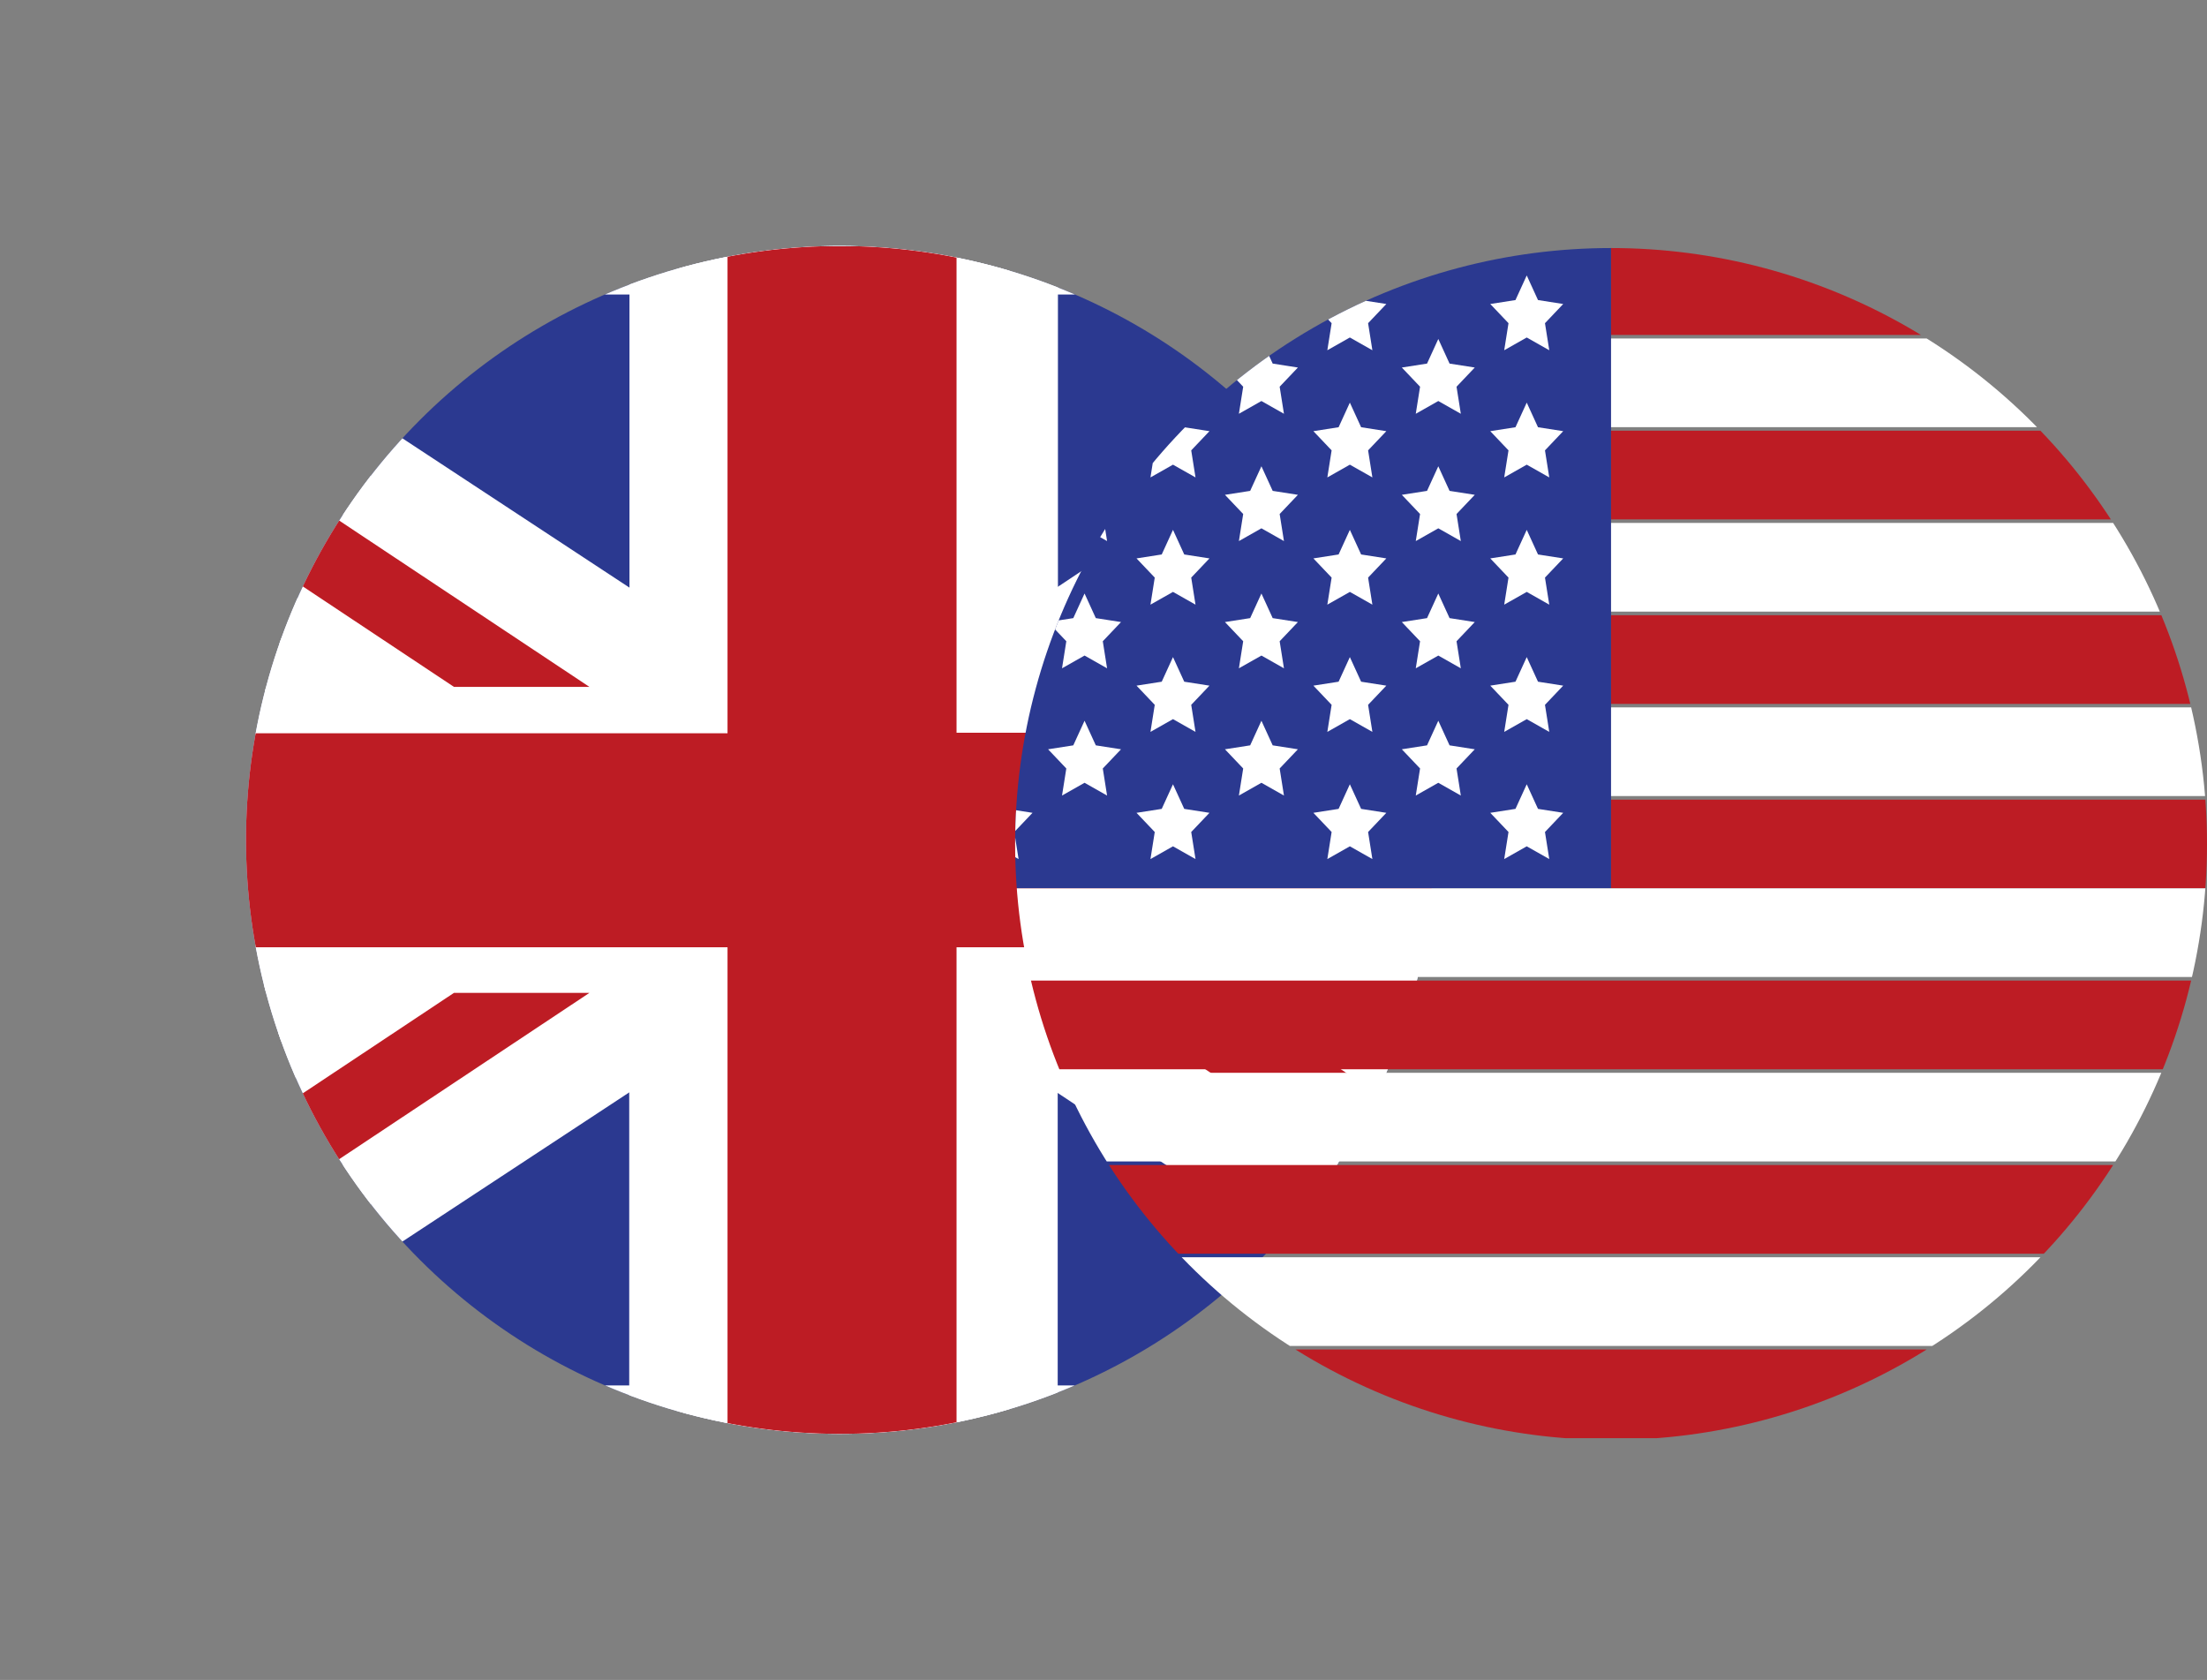 <svg xmlns="http://www.w3.org/2000/svg" id="Component_9_1" width="37.034" height="28.189" viewBox="0 0 37.034 28.189">
    <rect x="0" y="0" width="37.034" height="28.189" fill="#808080" stroke="none"/>
    <defs>
        <clipPath id="clip-path">
            <circle id="Ellipse_3" cx="9.966" cy="9.966" r="9.966" class="cls-1" transform="rotate(-45 17.013 7.047)"/>
        </clipPath>
        <clipPath id="clip-path-2">
            <circle id="Ellipse_2" cx="10" cy="10" r="10" class="cls-1"/>
        </clipPath>
        <style>
            .cls-1{fill:none}.cls-4{stroke:#fff;stroke-miterlimit:10;stroke-width:1.627px}.cls-4,.cls-8{fill:#fff}.cls-5{fill:#bd1c24}
        </style>
    </defs>
    <g id="Group_10">
        <g id="Group_9" clip-path="url(#clip-path)">
            <g id="Group_8" transform="translate(-3.562 4.128)">
                <path id="Path_78" fill="#2b3990" stroke="#fff" stroke-miterlimit="10" stroke-width="1.627px" d="M-103 379.265h-35.223v-19.933H-103v19.933z" transform="translate(138.271 -359.332)"/>
                <path id="Path_79" d="M-123.094 366.73l-11.253-7.4h-3.878v1.77l9.416 5.628" class="cls-4" transform="translate(138.271 -359.332)"/>
                <path id="Path_80" d="M539.879 366.73l11.135-7.4h3.878v1.77l-9.367 5.629" class="cls-4" transform="translate(-519.624 -359.332)"/>
                <path id="Path_81" d="M-123.094 779.885l-11.253 7.4h-3.878v-1.77l9.271-5.628" class="cls-4" transform="translate(138.271 -767.351)"/>
                <path id="Path_82" d="M539.883 779.887l11.134 7.4h3.883v-1.77l-9.318-5.628" class="cls-4" transform="translate(-519.627 -767.353)"/>
                <path id="Path_83" d="M-138.226 371.866h14.889v7.4h5.563v-7.4H-103v-5.136h-14.77v-7.4h-5.563v7.4h-14.889" class="cls-4" transform="translate(138.271 -359.332)"/>
                <path id="Path_84" d="M-104.471 371.1h-15.655v8.171h-3.843V371.1h-15.77l.045-3.591h15.725v-8.171h3.843v8.162h15.655" class="cls-5" transform="translate(139.739 -359.333)"/>
                <path id="Path_86" d="M593.758 366.73h2.273l11.135-7.4h-2.273z" class="cls-5" transform="translate(-571.897 -359.332)"/>
                <path id="Path_87" d="M-124.818 366.73h-2.273l-11.135-7.4h2.273z" class="cls-5" transform="translate(138.271 -359.332)"/>
                <path id="Path_88" d="M-138.226 787.285h2.273l11.135-7.4h-2.273z" class="cls-5" transform="translate(138.271 -767.353)"/>
                <path id="Path_89" d="M607.165 787.284h-2.273l-11.135-7.4h2.273z" class="cls-5" transform="translate(-571.897 -767.351)"/>
            </g>
        </g>
    </g>
    <g id="Group_197" transform="translate(17.034 4.162)">
        <g id="Group_6" clip-path="url(#clip-path-2)">
            <g id="Group_5" transform="translate(-7.671 -.03)">
                <path id="Rectangle_1" fill="#2b3990" d="M0 0H17.671V10.774H0z"/>
                <path id="Rectangle_2" d="M0 0H26.507V1.488H0z" class="cls-5" transform="translate(17.671)"/>
                <path id="Rectangle_3" d="M0 0H26.507V1.488H0z" class="cls-8" transform="translate(17.671 1.548)"/>
                <path id="Rectangle_4" d="M0 0H26.507V1.488H0z" class="cls-5" transform="translate(17.671 3.095)"/>
                <path id="Rectangle_5" d="M0 0H26.507V1.488H0z" class="cls-8" transform="translate(17.671 4.643)"/>
                <path id="Rectangle_6" d="M0 0H26.507V1.488H0z" class="cls-5" transform="translate(17.671 6.191)"/>
                <path id="Rectangle_7" d="M0 0H26.507V1.488H0z" class="cls-8" transform="translate(17.671 7.738)"/>
                <path id="Rectangle_8" d="M0 0H26.507V1.488H0z" class="cls-5" transform="translate(17.671 9.286)"/>
                <path id="Rectangle_9" d="M0 0H44.178V1.488H0z" class="cls-8" transform="translate(0 10.774)"/>
                <path id="Rectangle_10" d="M0 0H44.178V1.488H0z" class="cls-5" transform="translate(0 12.322)"/>
                <path id="Rectangle_11" d="M0 0H44.178V1.488H0z" class="cls-8" transform="translate(0 13.869)"/>
                <path id="Rectangle_12" d="M0 0H44.178V1.488H0z" class="cls-5" transform="translate(0 15.417)"/>
                <path id="Rectangle_13" d="M0 0H44.178V1.488H0z" class="cls-8" transform="translate(0 16.965)"/>
                <path id="Rectangle_14" d="M0 0H44.178V1.488H0z" class="cls-5" transform="translate(0 18.512)"/>
                <path id="Path_28" d="M-118.979 1659.387l.189.413.423.066-.306.322.072.454-.378-.214-.378.214.072-.454-.306-.322.423-.066z" class="cls-8" transform="translate(120.394 -1658.897)"/>
                <path id="Path_29" d="M-68.627 1695.6l.189.413.423.066-.306.322.072.454-.378-.214-.378.214.072-.454-.306-.322.423-.066z" class="cls-8" transform="translate(71.526 -1694.044)"/>
                <path id="Path_30" d="M-18.275 1659.387l.189.413.423.066-.306.322.072.454-.378-.214-.378.214.072-.454-.306-.322.423-.066z" class="cls-8" transform="translate(22.658 -1658.897)"/>
                <path id="Path_31" d="M32.08 1695.6l.189.413.423.066-.306.322.072.454-.378-.214-.378.214.072-.454-.306-.322.423-.066z" class="cls-8" transform="translate(-26.213 -1694.044)"/>
                <path id="Path_32" d="M82.432 1659.387l.189.413.423.066-.306.322.072.454-.378-.214-.378.214.072-.454-.306-.322.423-.066z" class="cls-8" transform="translate(-75.081 -1658.897)"/>
                <path id="Path_33" d="M132.785 1695.6l.189.413.423.066-.306.322.072.454-.378-.214-.378.214.072-.454-.306-.322.423-.066z" class="cls-8" transform="translate(-123.949 -1694.044)"/>
                <path id="Path_34" d="M183.137 1659.387l.189.413.423.066-.306.322.072.454-.378-.214-.378.214.072-.454-.306-.322.423-.066z" class="cls-8" transform="translate(-172.817 -1658.897)"/>
                <path id="Path_35" d="M233.489 1695.6l.189.413.423.066-.306.322.072.454-.378-.214-.378.214.072-.454-.306-.322.423-.066z" class="cls-8" transform="translate(-221.685 -1694.044)"/>
                <path id="Path_36" d="M283.842 1659.387l.189.413.423.066-.306.322.072.454-.378-.214-.378.214.072-.454-.306-.322.423-.066z" class="cls-8" transform="translate(-270.554 -1658.897)"/>
                <path id="Path_37" d="M334.194 1695.6l.189.413.423.066-.306.322.072.454-.378-.214-.378.214.072-.454-.306-.322.423-.066z" class="cls-8" transform="translate(-319.422 -1694.044)"/>
                <path id="Path_38" d="M384.546 1659.387l.189.413.423.066-.306.322.072.454-.378-.214-.378.214.072-.454-.306-.322.423-.066z" class="cls-8" transform="translate(-368.29 -1658.897)"/>
                <path id="Path_39" d="M-118.979 1731.814l.189.413.423.066-.306.322.072.454-.378-.214-.378.214.072-.454-.306-.322.423-.066z" class="cls-8" transform="translate(120.394 -1729.19)"/>
                <path id="Path_40" d="M-68.627 1768.03l.189.413.423.066-.306.322.072.454-.378-.214-.378.214.072-.454-.306-.322.423-.066z" class="cls-8" transform="translate(71.526 -1764.338)"/>
                <path id="Path_41" d="M-18.275 1731.814l.189.413.423.066-.306.322.072.454-.378-.214-.378.214.072-.454-.306-.322.423-.066z" class="cls-8" transform="translate(22.658 -1729.19)"/>
                <path id="Path_42" d="M32.08 1768.03l.189.413.423.066-.306.322.072.454-.378-.214-.378.214.072-.454-.306-.322.423-.066z" class="cls-8" transform="translate(-26.213 -1764.338)"/>
                <path id="Path_43" d="M82.432 1731.814l.189.413.423.066-.306.322.072.454-.378-.214-.378.214.072-.454-.306-.322.423-.066z" class="cls-8" transform="translate(-75.081 -1729.19)"/>
                <path id="Path_44" d="M132.785 1768.03l.189.413.423.066-.306.322.072.454-.378-.214-.378.214.072-.454-.306-.322.423-.066z" class="cls-8" transform="translate(-123.949 -1764.338)"/>
                <path id="Path_45" d="M183.137 1731.814l.189.413.423.066-.306.322.072.454-.378-.214-.378.214.072-.454-.306-.322.423-.066z" class="cls-8" transform="translate(-172.817 -1729.19)"/>
                <path id="Path_46" d="M233.489 1768.03l.189.413.423.066-.306.322.072.454-.378-.214-.378.214.072-.454-.306-.322.423-.066z" class="cls-8" transform="translate(-221.685 -1764.338)"/>
                <path id="Path_47" d="M283.842 1731.814l.189.413.423.066-.306.322.072.454-.378-.214-.378.214.072-.454-.306-.322.423-.066z" class="cls-8" transform="translate(-270.554 -1729.19)"/>
                <path id="Path_48" d="M334.194 1768.03l.189.413.423.066-.306.322.072.454-.378-.214-.378.214.072-.454-.306-.322.423-.066z" class="cls-8" transform="translate(-319.422 -1764.338)"/>
                <path id="Path_49" d="M384.546 1731.814l.189.413.423.066-.306.322.072.454-.378-.214-.378.214.072-.454-.306-.322.423-.066z" class="cls-8" transform="translate(-368.29 -1729.19)"/>
                <path id="Path_50" d="M-118.979 1804.243l.189.413.423.066-.306.322.072.454-.378-.214-.378.214.072-.454-.306-.322.423-.066z" class="cls-8" transform="translate(120.394 -1799.484)"/>
                <path id="Path_51" d="M-68.627 1840.458l.189.413.423.066-.306.322.072.454-.378-.214-.378.214.072-.454-.306-.322.423-.066z" class="cls-8" transform="translate(71.526 -1834.631)"/>
                <path id="Path_52" d="M-18.275 1804.243l.189.413.423.066-.306.322.072.454-.378-.214-.378.214.072-.454-.306-.322.423-.066z" class="cls-8" transform="translate(22.658 -1799.484)"/>
                <path id="Path_53" d="M32.08 1840.458l.189.413.423.066-.306.322.072.454-.378-.214-.378.214.072-.454-.306-.322.423-.066z" class="cls-8" transform="translate(-26.213 -1834.631)"/>
                <path id="Path_54" d="M82.432 1804.243l.189.413.423.066-.306.322.072.454-.378-.214-.378.214.072-.454-.306-.322.423-.066z" class="cls-8" transform="translate(-75.081 -1799.484)"/>
                <path id="Path_55" d="M132.785 1840.458l.189.413.423.066-.306.322.072.454-.378-.214-.378.214.072-.454-.306-.322.423-.066z" class="cls-8" transform="translate(-123.949 -1834.631)"/>
                <path id="Path_56" d="M183.137 1804.243l.189.413.423.066-.306.322.072.454-.378-.214-.378.214.072-.454-.306-.322.423-.066z" class="cls-8" transform="translate(-172.817 -1799.484)"/>
                <path id="Path_57" d="M233.489 1840.458l.189.413.423.066-.306.322.072.454-.378-.214-.378.214.072-.454-.306-.322.423-.066z" class="cls-8" transform="translate(-221.685 -1834.631)"/>
                <path id="Path_58" d="M283.842 1804.243l.189.413.423.066-.306.322.072.454-.378-.214-.378.214.072-.454-.306-.322.423-.066z" class="cls-8" transform="translate(-270.554 -1799.484)"/>
                <path id="Path_59" d="M334.194 1840.458l.189.413.423.066-.306.322.072.454-.378-.214-.378.214.072-.454-.306-.322.423-.066z" class="cls-8" transform="translate(-319.422 -1834.631)"/>
                <path id="Path_60" d="M384.546 1804.243l.189.413.423.066-.306.322.072.454-.378-.214-.378.214.072-.454-.306-.322.423-.066z" class="cls-8" transform="translate(-368.29 -1799.484)"/>
                <path id="Path_61" d="M-118.979 1876.672l.189.413.423.066-.306.322.072.454-.378-.214-.378.214.072-.454-.306-.322.423-.066z" class="cls-8" transform="translate(120.394 -1869.778)"/>
                <path id="Path_62" d="M-68.627 1912.887l.189.413.423.066-.306.322.072.454-.378-.214-.378.214.072-.454-.306-.322.423-.066z" class="cls-8" transform="translate(71.526 -1904.925)"/>
                <path id="Path_63" d="M-18.275 1876.672l.189.413.423.066-.306.322.072.454-.378-.214-.378.214.072-.454-.306-.322.423-.066z" class="cls-8" transform="translate(22.658 -1869.778)"/>
                <path id="Path_64" d="M32.08 1912.887l.189.413.423.066-.306.322.072.454-.378-.214-.378.214.072-.454-.306-.322.423-.066z" class="cls-8" transform="translate(-26.213 -1904.925)"/>
                <path id="Path_65" d="M82.432 1876.672l.189.413.423.066-.306.322.072.454-.378-.214-.378.214.072-.454-.306-.322.423-.066z" class="cls-8" transform="translate(-75.081 -1869.778)"/>
                <path id="Path_66" d="M132.785 1912.887l.189.413.423.066-.306.322.072.454-.378-.214-.378.214.072-.454-.306-.322.423-.066z" class="cls-8" transform="translate(-123.949 -1904.925)"/>
                <path id="Path_67" d="M183.137 1876.672l.189.413.423.066-.306.322.072.454-.378-.214-.378.214.072-.454-.306-.322.423-.066z" class="cls-8" transform="translate(-172.817 -1869.778)"/>
                <path id="Path_68" d="M233.489 1912.887l.189.413.423.066-.306.322.072.454-.378-.214-.378.214.072-.454-.306-.322.423-.066z" class="cls-8" transform="translate(-221.685 -1904.925)"/>
                <path id="Path_69" d="M283.842 1876.672l.189.413.423.066-.306.322.072.454-.378-.214-.378.214.072-.454-.306-.322.423-.066z" class="cls-8" transform="translate(-270.554 -1869.778)"/>
                <path id="Path_70" d="M334.194 1912.887l.189.413.423.066-.306.322.072.454-.378-.214-.378.214.072-.454-.306-.322.423-.066z" class="cls-8" transform="translate(-319.422 -1904.925)"/>
                <path id="Path_71" d="M384.546 1876.672l.189.413.423.066-.306.322.072.454-.378-.214-.378.214.072-.454-.306-.322.423-.066z" class="cls-8" transform="translate(-368.29 -1869.778)"/>
                <path id="Path_72" d="M-118.979 1949.1l.189.413.423.066-.306.322.072.454-.378-.214-.378.214.072-.454-.306-.322.423-.066z" class="cls-8" transform="translate(120.394 -1940.072)"/>
                <path id="Path_73" d="M-18.275 1949.1l.189.413.423.066-.306.322.072.454-.378-.214-.378.214.072-.454-.306-.322.423-.066z" class="cls-8" transform="translate(22.658 -1940.072)"/>
                <path id="Path_74" d="M82.432 1949.1l.189.413.423.066-.306.322.072.454-.378-.214-.378.214.072-.454-.306-.322.423-.066z" class="cls-8" transform="translate(-75.081 -1940.072)"/>
                <path id="Path_75" d="M183.137 1949.1l.189.413.423.066-.306.322.072.454-.378-.214-.378.214.072-.454-.306-.322.423-.066z" class="cls-8" transform="translate(-172.817 -1940.072)"/>
                <path id="Path_76" d="M283.842 1949.1l.189.413.423.066-.306.322.072.454-.378-.214-.378.214.072-.454-.306-.322.423-.066z" class="cls-8" transform="translate(-270.554 -1940.072)"/>
                <path id="Path_77" d="M384.546 1949.1l.189.413.423.066-.306.322.072.454-.378-.214-.378.214.072-.454-.306-.322.423-.066z" class="cls-8" transform="translate(-368.29 -1940.072)"/>
            </g>
        </g>
    </g>
</svg>
